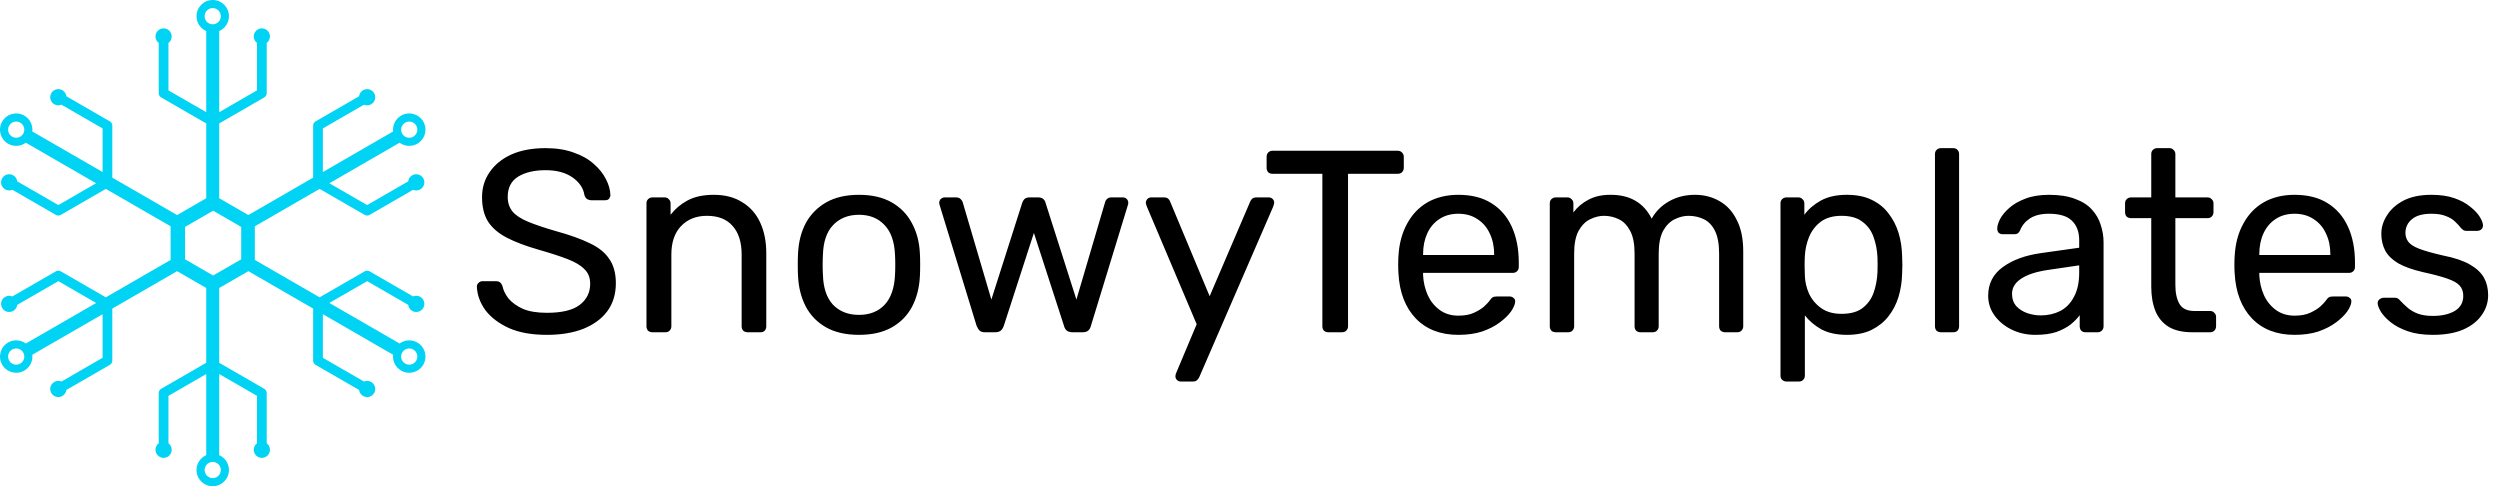 <svg width="1234" height="240" viewBox="0 0 1234 240" fill="none" xmlns="http://www.w3.org/2000/svg">
<path d="M205.998 169.072C209.825 171.281 211.136 176.174 208.927 180C206.718 183.826 201.825 185.138 197.998 182.929C195.157 181.288 193.705 178.169 194.049 175.104L159.363 155.079L159.363 176.615L179.642 188.321C180.759 187.845 182.08 187.882 183.213 188.536C185.126 189.641 185.782 192.088 184.677 194.001C183.572 195.914 181.126 196.569 179.213 195.465C178.08 194.81 177.389 193.685 177.242 192.479L155.763 180.079L155.764 180.077C154.995 179.633 154.568 178.828 154.567 178H154.563L154.563 152.308L122.586 133.847L108.2 142.152V179.076L130.449 191.921L130.448 191.923C131.165 192.338 131.649 193.112 131.649 194V218.8C132.62 219.53 133.249 220.691 133.249 222C133.249 224.209 131.458 226 129.249 226C127.04 226 125.249 224.209 125.249 222C125.249 220.691 125.877 219.53 126.849 218.8V195.385L108.2 184.619V224.668C111.025 225.903 113 228.72 113 232C113 236.418 109.419 240 105 240C100.582 240 97 236.418 97 232C97 228.72 98.975 225.903 101.8 224.668V184.618L83.15 195.386V218.8C84.121 219.53 84.75 220.691 84.75 222C84.75 224.209 82.958 226 80.749 226C78.54 226 76.749 224.209 76.749 222C76.749 220.691 77.378 219.53 78.35 218.8V194H78.351L78.364 193.755C78.443 192.97 78.901 192.299 79.552 191.923L79.55 191.921L101.8 179.075V142.152L87.415 133.847L55.437 152.309V177.999H55.435C55.434 178.75 55.082 179.483 54.443 179.944L54.236 180.078L32.758 192.477C32.612 193.683 31.92 194.809 30.786 195.464C28.873 196.568 26.427 195.913 25.322 194C24.218 192.087 24.873 189.64 26.786 188.535C27.92 187.881 29.241 187.844 30.359 188.32L50.637 176.613V155.08L15.952 175.104C16.296 178.169 14.843 181.288 12.002 182.929C8.176 185.138 3.283 183.826 1.073 180C-1.136 176.174 0.175 171.282 4.001 169.072C6.842 167.432 10.27 167.733 12.752 169.562L47.438 149.537L28.787 138.771L8.509 150.478C8.363 151.684 7.671 152.81 6.537 153.464C4.624 154.568 2.177 153.912 1.072 151.999C-0.032 150.086 0.624 147.64 2.537 146.535C3.671 145.881 4.991 145.844 6.109 146.32L27.586 133.921L27.587 133.922L27.806 133.81C28.525 133.486 29.335 133.548 29.986 133.923L29.988 133.921L52.237 146.766L84.215 128.305L84.215 111.695L52.237 93.232L29.988 106.078L29.986 106.075C29.268 106.489 28.357 106.522 27.587 106.078L6.11 93.678C4.992 94.154 3.671 94.118 2.537 93.464C0.624 92.359 -0.031 89.913 1.073 88C2.178 86.087 4.625 85.431 6.538 86.535C7.671 87.189 8.362 88.314 8.509 89.519L28.788 101.228L47.437 90.461L12.752 70.438C10.27 72.267 6.842 72.569 4.001 70.929C0.175 68.719 -1.136 63.826 1.073 60C3.283 56.174 8.176 54.863 12.002 57.072C14.843 58.712 16.295 61.831 15.952 64.894L50.637 84.919V63.385L30.36 51.678C29.242 52.154 27.921 52.118 26.787 51.464C24.874 50.359 24.219 47.912 25.323 45.999C26.428 44.086 28.874 43.431 30.787 44.535C31.921 45.189 32.613 46.315 32.759 47.52L54.237 59.921V59.922C55.006 60.366 55.434 61.172 55.435 62H55.438V87.69L87.415 106.152L101.8 97.848V60.925L79.551 48.079L79.553 48.076C78.902 47.7 78.443 47.03 78.364 46.245L78.351 46V21.2C77.379 20.47 76.75 19.309 76.75 18C76.75 15.791 78.542 14 80.751 14C82.96 14 84.751 15.791 84.751 18C84.751 19.308 84.123 20.469 83.151 21.199V44.615L101.8 55.381V15.332C98.975 14.097 97 11.28 97 8C97 3.582 100.582 0 105 0C109.419 4.98135e-05 113 3.582 113 8C113 11.28 111.025 14.097 108.2 15.332V55.382L126.85 44.615V21.2C125.878 20.47 125.25 19.308 125.25 18C125.25 15.791 127.041 14 129.25 14C131.459 14 133.25 15.791 133.25 18C133.25 19.308 132.622 20.47 131.651 21.2V46H131.65L131.637 46.245C131.557 47.029 131.099 47.7 130.448 48.076L130.449 48.079L108.2 60.925V97.848L122.586 106.152L154.564 87.69V62.001H154.567C154.567 61.249 154.918 60.517 155.558 60.056L155.764 59.922L177.242 47.523C177.389 46.316 178.08 45.191 179.213 44.536C181.126 43.432 183.573 44.087 184.678 46C185.783 47.913 185.126 50.36 183.213 51.465C182.08 52.119 180.76 52.155 179.643 51.679L159.363 63.387V84.92L194.049 64.894C193.706 61.831 195.158 58.712 197.998 57.072C201.825 54.863 206.718 56.174 208.927 60C211.136 63.826 209.825 68.72 205.998 70.929C203.158 72.568 199.731 72.266 197.249 70.438L162.564 90.462L181.213 101.229L201.492 89.522C201.639 88.316 202.33 87.19 203.463 86.536C205.376 85.432 207.822 86.088 208.927 88.001C210.031 89.914 209.376 92.36 207.463 93.465C206.33 94.119 205.01 94.155 203.893 93.679L182.413 106.079V106.078C181.644 106.522 180.733 106.489 180.015 106.076L180.013 106.079L157.764 93.233L125.785 111.695L125.785 128.305L157.765 146.767L180.013 133.922L180.015 133.924C180.666 133.549 181.476 133.487 182.195 133.811L182.413 133.922L203.892 146.321C205.009 145.845 206.33 145.882 207.463 146.536C209.376 147.641 210.031 150.087 208.927 152C207.822 153.913 205.375 154.569 203.462 153.465C202.329 152.81 201.638 151.685 201.491 150.479L181.213 138.771L162.565 149.538L197.249 169.562C199.731 167.734 203.158 167.432 205.998 169.072ZM11.466 66C12.57 64.087 11.915 61.641 10.002 60.536C8.089 59.432 5.642 60.087 4.537 62C3.433 63.913 4.088 66.359 6.001 67.464C7.914 68.568 10.361 67.913 11.466 66ZM10.002 179.464C11.915 178.359 12.57 175.913 11.466 174C10.361 172.087 7.914 171.432 6.001 172.536C4.088 173.641 3.433 176.087 4.537 178C5.642 179.913 8.089 180.568 10.002 179.464ZM119.054 111.999L105.196 103.999L91.34 111.999L91.34 128L105.196 136L119.054 128L119.054 111.999ZM109 8C109 5.791 107.209 4 105 4C102.791 4 101 5.791 101 8C101 10.209 102.791 12 105 12C107.209 12 109 10.209 109 8ZM109 232C109 229.791 107.209 228 105 228C102.791 228 101 229.791 101 232C101 234.209 102.791 236 105 236C107.209 236 109 234.209 109 232ZM203.998 67.464C205.911 66.359 206.568 63.913 205.463 62C204.358 60.087 201.911 59.432 199.998 60.536C198.085 61.641 197.43 64.087 198.534 66C199.639 67.913 202.085 68.568 203.998 67.464ZM205.463 178C206.567 176.087 205.911 173.641 203.998 172.536C202.085 171.432 199.639 172.087 198.534 174C197.43 175.913 198.085 178.359 199.998 179.464C201.911 180.568 204.358 179.913 205.463 178Z" fill="#00D3F3"/>
<path d="M269.936 165.28C262.512 165.28 256.283 164.171 251.248 161.952C246.213 159.648 242.331 156.704 239.6 153.12C236.955 149.451 235.547 145.568 235.376 141.472C235.376 140.789 235.632 140.192 236.144 139.68C236.741 139.083 237.424 138.784 238.192 138.784H244.72C245.744 138.784 246.512 139.04 247.024 139.552C247.536 140.064 247.877 140.661 248.048 141.344C248.475 143.392 249.499 145.44 251.12 147.488C252.827 149.451 255.173 151.115 258.16 152.48C261.232 153.76 265.157 154.4 269.936 154.4C277.275 154.4 282.651 153.12 286.064 150.56C289.563 147.915 291.312 144.416 291.312 140.064C291.312 137.077 290.373 134.688 288.496 132.896C286.704 131.019 283.931 129.355 280.176 127.904C276.421 126.453 271.557 124.875 265.584 123.168C259.355 121.376 254.192 119.413 250.096 117.28C246 115.147 242.928 112.501 240.88 109.344C238.917 106.187 237.936 102.176 237.936 97.312C237.936 92.704 239.173 88.608 241.648 85.024C244.123 81.355 247.664 78.453 252.272 76.32C256.965 74.187 262.64 73.12 269.296 73.12C274.587 73.12 279.195 73.845 283.12 75.296C287.131 76.661 290.459 78.539 293.104 80.928C295.749 83.232 297.755 85.749 299.12 88.48C300.485 91.125 301.211 93.728 301.296 96.288C301.296 96.885 301.083 97.483 300.656 98.08C300.229 98.592 299.547 98.848 298.608 98.848H291.824C291.227 98.848 290.587 98.677 289.904 98.336C289.307 97.995 288.837 97.355 288.496 96.416C287.984 92.917 286.021 89.973 282.608 87.584C279.195 85.195 274.757 84 269.296 84C263.749 84 259.227 85.067 255.728 87.2C252.315 89.333 250.608 92.661 250.608 97.184C250.608 100.085 251.419 102.517 253.04 104.48C254.661 106.357 257.221 108.021 260.72 109.472C264.219 110.923 268.784 112.459 274.416 114.08C281.243 115.957 286.832 117.963 291.184 120.096C295.536 122.144 298.736 124.747 300.784 127.904C302.917 130.976 303.984 134.944 303.984 139.808C303.984 145.184 302.576 149.792 299.76 153.632C296.944 157.387 292.976 160.288 287.856 162.336C282.821 164.299 276.848 165.28 269.936 165.28ZM322.041 164C321.188 164 320.462 163.744 319.865 163.232C319.353 162.635 319.097 161.909 319.097 161.056V100.384C319.097 99.531 319.353 98.848 319.865 98.336C320.462 97.739 321.188 97.44 322.041 97.44H328.057C328.91 97.44 329.593 97.739 330.105 98.336C330.702 98.848 331.001 99.531 331.001 100.384V106.016C333.22 103.115 335.993 100.768 339.321 98.976C342.734 97.099 347.086 96.16 352.377 96.16C357.924 96.16 362.617 97.397 366.457 99.872C370.382 102.261 373.326 105.632 375.289 109.984C377.252 114.251 378.233 119.243 378.233 124.96V161.056C378.233 161.909 377.977 162.635 377.465 163.232C376.953 163.744 376.27 164 375.417 164H369.017C368.164 164 367.438 163.744 366.841 163.232C366.329 162.635 366.073 161.909 366.073 161.056V125.6C366.073 119.627 364.622 114.976 361.721 111.648C358.82 108.235 354.553 106.528 348.921 106.528C343.63 106.528 339.364 108.235 336.121 111.648C332.964 114.976 331.385 119.627 331.385 125.6V161.056C331.385 161.909 331.086 162.635 330.489 163.232C329.977 163.744 329.294 164 328.441 164H322.041ZM423.986 165.28C417.501 165.28 412.082 164.043 407.73 161.568C403.378 159.093 400.05 155.68 397.746 151.328C395.442 146.891 394.162 141.856 393.906 136.224C393.821 134.773 393.778 132.939 393.778 130.72C393.778 128.416 393.821 126.581 393.906 125.216C394.162 119.499 395.442 114.464 397.746 110.112C400.135 105.76 403.506 102.347 407.858 99.872C412.21 97.397 417.586 96.16 423.986 96.16C430.386 96.16 435.762 97.397 440.114 99.872C444.466 102.347 447.794 105.76 450.098 110.112C452.487 114.464 453.81 119.499 454.066 125.216C454.151 126.581 454.194 128.416 454.194 130.72C454.194 132.939 454.151 134.773 454.066 136.224C453.81 141.856 452.53 146.891 450.226 151.328C447.922 155.68 444.594 159.093 440.242 161.568C435.89 164.043 430.471 165.28 423.986 165.28ZM423.986 155.424C429.277 155.424 433.501 153.76 436.658 150.432C439.815 147.019 441.522 142.069 441.778 135.584C441.863 134.304 441.906 132.683 441.906 130.72C441.906 128.757 441.863 127.136 441.778 125.856C441.522 119.371 439.815 114.464 436.658 111.136C433.501 107.723 429.277 106.016 423.986 106.016C418.695 106.016 414.429 107.723 411.186 111.136C408.029 114.464 406.365 119.371 406.194 125.856C406.109 127.136 406.066 128.757 406.066 130.72C406.066 132.683 406.109 134.304 406.194 135.584C406.365 142.069 408.029 147.019 411.186 150.432C414.429 153.76 418.695 155.424 423.986 155.424ZM486.136 164C485.027 164 484.173 163.744 483.576 163.232C482.979 162.635 482.467 161.824 482.04 160.8L463.864 101.408C463.693 100.981 463.608 100.555 463.608 100.128C463.608 99.36 463.864 98.72 464.376 98.208C464.973 97.696 465.613 97.44 466.296 97.44H471.928C472.867 97.44 473.592 97.696 474.104 98.208C474.616 98.72 474.957 99.189 475.128 99.616L489.336 147.872L504.568 100.128C504.739 99.531 505.08 98.933 505.592 98.336C506.189 97.739 507.043 97.44 508.152 97.44H512.504C513.613 97.44 514.467 97.739 515.064 98.336C515.661 98.933 516.003 99.531 516.088 100.128L531.32 147.872L545.528 99.616C545.613 99.189 545.912 98.72 546.424 98.208C546.936 97.696 547.661 97.44 548.6 97.44H554.232C555 97.44 555.64 97.696 556.152 98.208C556.664 98.72 556.92 99.36 556.92 100.128C556.92 100.555 556.835 100.981 556.664 101.408L538.488 160.8C538.232 161.824 537.763 162.635 537.08 163.232C536.483 163.744 535.587 164 534.392 164H529.4C528.291 164 527.352 163.744 526.584 163.232C525.901 162.635 525.432 161.824 525.176 160.8L510.328 114.976L495.48 160.8C495.139 161.824 494.627 162.635 493.944 163.232C493.261 163.744 492.323 164 491.128 164H486.136ZM582.745 188.32C582.062 188.32 581.465 188.064 580.953 187.552C580.441 187.04 580.185 186.443 580.185 185.76C580.185 185.419 580.228 185.077 580.313 184.736C580.398 184.395 580.569 183.968 580.825 183.456L590.681 160.032L566.233 102.304C565.806 101.28 565.593 100.555 565.593 100.128C565.593 99.36 565.849 98.72 566.361 98.208C566.873 97.696 567.513 97.44 568.281 97.44H574.553C575.406 97.44 576.089 97.653 576.601 98.08C577.113 98.507 577.454 99.019 577.625 99.616L597.081 146.208L617.049 99.616C617.305 99.019 617.646 98.507 618.073 98.08C618.585 97.653 619.31 97.44 620.249 97.44H626.265C627.033 97.44 627.673 97.696 628.185 98.208C628.697 98.72 628.953 99.317 628.953 100C628.953 100.427 628.74 101.195 628.313 102.304L591.961 186.144C591.705 186.741 591.321 187.253 590.809 187.68C590.382 188.107 589.7 188.32 588.761 188.32H582.745ZM655.664 164C654.811 164 654.085 163.744 653.488 163.232C652.976 162.635 652.72 161.909 652.72 161.056V85.792H628.144C627.291 85.792 626.565 85.536 625.968 85.024C625.456 84.427 625.2 83.701 625.2 82.848V77.472C625.2 76.533 625.456 75.808 625.968 75.296C626.565 74.699 627.291 74.4 628.144 74.4H689.84C690.779 74.4 691.504 74.699 692.016 75.296C692.613 75.808 692.912 76.533 692.912 77.472V82.848C692.912 83.701 692.613 84.427 692.016 85.024C691.504 85.536 690.779 85.792 689.84 85.792H665.392V161.056C665.392 161.909 665.093 162.635 664.496 163.232C663.984 163.744 663.259 164 662.32 164H655.664ZM719.843 165.28C711.054 165.28 704.056 162.592 698.851 157.216C693.646 151.755 690.787 144.331 690.275 134.944C690.19 133.835 690.147 132.427 690.147 130.72C690.147 128.928 690.19 127.477 690.275 126.368C690.616 120.309 692.024 115.019 694.499 110.496C696.974 105.888 700.344 102.347 704.611 99.872C708.963 97.397 714.04 96.16 719.843 96.16C726.328 96.16 731.747 97.525 736.099 100.256C740.536 102.987 743.907 106.869 746.211 111.904C748.515 116.939 749.667 122.827 749.667 129.568V131.744C749.667 132.683 749.368 133.408 748.771 133.92C748.259 134.432 747.576 134.688 746.723 134.688H702.435C702.435 134.773 702.435 134.944 702.435 135.2C702.435 135.456 702.435 135.669 702.435 135.84C702.606 139.339 703.374 142.624 704.739 145.696C706.104 148.683 708.067 151.115 710.627 152.992C713.187 154.869 716.259 155.808 719.843 155.808C722.915 155.808 725.475 155.339 727.523 154.4C729.571 153.461 731.235 152.437 732.515 151.328C733.795 150.133 734.648 149.237 735.075 148.64C735.843 147.531 736.44 146.891 736.867 146.72C737.294 146.464 737.976 146.336 738.915 146.336H745.059C745.912 146.336 746.595 146.592 747.107 147.104C747.704 147.531 747.96 148.171 747.875 149.024C747.79 150.304 747.107 151.883 745.827 153.76C744.547 155.552 742.712 157.344 740.323 159.136C737.934 160.928 735.032 162.421 731.619 163.616C728.206 164.725 724.28 165.28 719.843 165.28ZM702.435 125.856H737.507V125.472C737.507 121.632 736.782 118.219 735.331 115.232C733.966 112.245 731.96 109.899 729.315 108.192C726.67 106.4 723.512 105.504 719.843 105.504C716.174 105.504 713.016 106.4 710.371 108.192C707.811 109.899 705.848 112.245 704.483 115.232C703.118 118.219 702.435 121.632 702.435 125.472V125.856ZM767.916 164C767.063 164 766.337 163.744 765.74 163.232C765.228 162.635 764.972 161.909 764.972 161.056V100.384C764.972 99.531 765.228 98.848 765.74 98.336C766.337 97.739 767.063 97.44 767.916 97.44H773.676C774.529 97.44 775.212 97.739 775.724 98.336C776.321 98.848 776.62 99.531 776.62 100.384V104.864C778.583 102.219 781.057 100.128 784.044 98.592C787.031 96.971 790.615 96.16 794.796 96.16C804.439 96.075 811.265 100 815.276 107.936C817.239 104.352 820.097 101.493 823.852 99.36C827.607 97.227 831.873 96.16 836.652 96.16C841.089 96.16 845.1 97.184 848.684 99.232C852.353 101.28 855.212 104.395 857.26 108.576C859.393 112.672 860.46 117.835 860.46 124.064V161.056C860.46 161.909 860.161 162.635 859.564 163.232C859.052 163.744 858.369 164 857.516 164H851.5C850.647 164 849.921 163.744 849.324 163.232C848.812 162.635 848.556 161.909 848.556 161.056V125.216C848.556 120.437 847.873 116.683 846.508 113.952C845.143 111.221 843.308 109.301 841.004 108.192C838.7 107.083 836.183 106.528 833.452 106.528C831.233 106.528 828.972 107.083 826.668 108.192C824.364 109.301 822.444 111.221 820.908 113.952C819.457 116.683 818.732 120.437 818.732 125.216V161.056C818.732 161.909 818.433 162.635 817.836 163.232C817.324 163.744 816.641 164 815.788 164H809.772C808.919 164 808.193 163.744 807.596 163.232C807.084 162.635 806.828 161.909 806.828 161.056V125.216C806.828 120.437 806.103 116.683 804.652 113.952C803.201 111.221 801.324 109.301 799.02 108.192C796.716 107.083 794.284 106.528 791.724 106.528C789.505 106.528 787.244 107.083 784.94 108.192C782.636 109.301 780.716 111.221 779.18 113.952C777.729 116.683 777.004 120.395 777.004 125.088V161.056C777.004 161.909 776.705 162.635 776.108 163.232C775.596 163.744 774.913 164 774.06 164H767.916ZM881.794 188.32C880.941 188.32 880.215 188.021 879.618 187.424C879.106 186.912 878.85 186.229 878.85 185.376V100.384C878.85 99.531 879.106 98.848 879.618 98.336C880.215 97.739 880.941 97.44 881.794 97.44H887.682C888.535 97.44 889.218 97.739 889.73 98.336C890.327 98.848 890.626 99.531 890.626 100.384V106.016C892.674 103.2 895.405 100.853 898.818 98.976C902.231 97.099 906.498 96.16 911.618 96.16C916.397 96.16 920.45 96.971 923.778 98.592C927.191 100.213 929.965 102.432 932.098 105.248C934.317 108.064 935.981 111.264 937.09 114.848C938.199 118.432 938.797 122.272 938.882 126.368C938.967 127.733 939.01 129.184 939.01 130.72C939.01 132.256 938.967 133.707 938.882 135.072C938.797 139.083 938.199 142.923 937.09 146.592C935.981 150.176 934.317 153.376 932.098 156.192C929.965 158.923 927.191 161.141 923.778 162.848C920.45 164.469 916.397 165.28 911.618 165.28C906.669 165.28 902.487 164.384 899.074 162.592C895.746 160.715 893.015 158.411 890.882 155.68V185.376C890.882 186.229 890.626 186.912 890.114 187.424C889.602 188.021 888.877 188.32 887.938 188.32H881.794ZM908.93 154.912C913.367 154.912 916.823 153.973 919.298 152.096C921.858 150.133 923.693 147.616 924.802 144.544C925.911 141.387 926.551 138.016 926.722 134.432C926.807 131.957 926.807 129.483 926.722 127.008C926.551 123.424 925.911 120.096 924.802 117.024C923.693 113.867 921.858 111.349 919.298 109.472C916.823 107.509 913.367 106.528 908.93 106.528C904.749 106.528 901.335 107.509 898.69 109.472C896.13 111.435 894.21 113.952 892.93 117.024C891.735 120.011 891.053 123.083 890.882 126.24C890.797 127.605 890.754 129.227 890.754 131.104C890.754 132.981 890.797 134.645 890.882 136.096C890.967 139.083 891.65 142.027 892.93 144.928C894.295 147.829 896.301 150.219 898.946 152.096C901.591 153.973 904.919 154.912 908.93 154.912ZM958.044 164C957.191 164 956.465 163.744 955.868 163.232C955.356 162.635 955.1 161.909 955.1 161.056V76.064C955.1 75.211 955.356 74.528 955.868 74.016C956.465 73.419 957.191 73.12 958.044 73.12H964.06C964.999 73.12 965.724 73.419 966.236 74.016C966.748 74.528 967.004 75.211 967.004 76.064V161.056C967.004 161.909 966.748 162.635 966.236 163.232C965.724 163.744 964.999 164 964.06 164H958.044ZM1004.66 165.28C1000.39 165.28 996.508 164.427 993.009 162.72C989.51 161.013 986.694 158.709 984.561 155.808C982.428 152.907 981.361 149.621 981.361 145.952C981.361 140.064 983.75 135.371 988.529 131.872C993.308 128.373 999.537 126.069 1007.22 124.96L1026.29 122.272V118.56C1026.29 114.464 1025.09 111.264 1022.71 108.96C1020.4 106.656 1016.6 105.504 1011.31 105.504C1007.47 105.504 1004.36 106.272 1001.97 107.808C999.665 109.344 998.044 111.307 997.105 113.696C996.593 114.976 995.697 115.616 994.417 115.616H988.657C987.718 115.616 986.993 115.36 986.481 114.848C986.054 114.251 985.841 113.568 985.841 112.8C985.841 111.52 986.31 109.941 987.249 108.064C988.273 106.187 989.809 104.352 991.857 102.56C993.905 100.768 996.508 99.275 999.665 98.08C1002.91 96.8 1006.83 96.16 1011.44 96.16C1016.56 96.16 1020.87 96.843 1024.37 98.208C1027.87 99.488 1030.6 101.237 1032.56 103.456C1034.61 105.675 1036.06 108.192 1036.91 111.008C1037.85 113.824 1038.32 116.683 1038.32 119.584V161.056C1038.32 161.909 1038.02 162.635 1037.43 163.232C1036.91 163.744 1036.23 164 1035.38 164H1029.49C1028.55 164 1027.83 163.744 1027.31 163.232C1026.8 162.635 1026.55 161.909 1026.55 161.056V155.552C1025.44 157.088 1023.94 158.624 1022.07 160.16C1020.19 161.611 1017.84 162.848 1015.03 163.872C1012.21 164.811 1008.75 165.28 1004.66 165.28ZM1007.35 155.68C1010.84 155.68 1014.04 154.955 1016.95 153.504C1019.85 151.968 1022.11 149.621 1023.73 146.464C1025.44 143.307 1026.29 139.339 1026.29 134.56V130.976L1011.44 133.152C1005.38 134.005 1000.82 135.456 997.745 137.504C994.673 139.467 993.137 141.984 993.137 145.056C993.137 147.445 993.82 149.451 995.185 151.072C996.636 152.608 998.428 153.76 1000.56 154.528C1002.78 155.296 1005.04 155.68 1007.35 155.68ZM1082.08 164C1077.3 164 1073.42 163.104 1070.43 161.312C1067.45 159.435 1065.27 156.832 1063.91 153.504C1062.54 150.091 1061.86 146.08 1061.86 141.472V107.68H1051.87C1051.02 107.68 1050.29 107.424 1049.7 106.912C1049.19 106.315 1048.93 105.589 1048.93 104.736V100.384C1048.93 99.531 1049.19 98.848 1049.7 98.336C1050.29 97.739 1051.02 97.44 1051.87 97.44H1061.86V76.064C1061.86 75.211 1062.11 74.528 1062.62 74.016C1063.22 73.419 1063.95 73.12 1064.8 73.12H1070.82C1071.67 73.12 1072.35 73.419 1072.87 74.016C1073.46 74.528 1073.76 75.211 1073.76 76.064V97.44H1089.63C1090.49 97.44 1091.17 97.739 1091.68 98.336C1092.28 98.848 1092.58 99.531 1092.58 100.384V104.736C1092.58 105.589 1092.28 106.315 1091.68 106.912C1091.17 107.424 1090.49 107.68 1089.63 107.68H1073.76V140.576C1073.76 144.587 1074.44 147.744 1075.81 150.048C1077.17 152.352 1079.61 153.504 1083.11 153.504H1090.91C1091.77 153.504 1092.45 153.803 1092.96 154.4C1093.56 154.912 1093.86 155.595 1093.86 156.448V161.056C1093.86 161.909 1093.56 162.635 1092.96 163.232C1092.45 163.744 1091.77 164 1090.91 164H1082.08ZM1132.59 165.28C1123.8 165.28 1116.81 162.592 1111.6 157.216C1106.4 151.755 1103.54 144.331 1103.03 134.944C1102.94 133.835 1102.9 132.427 1102.9 130.72C1102.9 128.928 1102.94 127.477 1103.03 126.368C1103.37 120.309 1104.77 115.019 1107.25 110.496C1109.72 105.888 1113.09 102.347 1117.36 99.872C1121.71 97.397 1126.79 96.16 1132.59 96.16C1139.08 96.16 1144.5 97.525 1148.85 100.256C1153.29 102.987 1156.66 106.869 1158.96 111.904C1161.27 116.939 1162.42 122.827 1162.42 129.568V131.744C1162.42 132.683 1162.12 133.408 1161.52 133.92C1161.01 134.432 1160.33 134.688 1159.47 134.688H1115.19C1115.19 134.773 1115.19 134.944 1115.19 135.2C1115.19 135.456 1115.19 135.669 1115.19 135.84C1115.36 139.339 1116.12 142.624 1117.49 145.696C1118.85 148.683 1120.82 151.115 1123.38 152.992C1125.94 154.869 1129.01 155.808 1132.59 155.808C1135.67 155.808 1138.23 155.339 1140.27 154.4C1142.32 153.461 1143.99 152.437 1145.27 151.328C1146.55 150.133 1147.4 149.237 1147.83 148.64C1148.59 147.531 1149.19 146.891 1149.62 146.72C1150.04 146.464 1150.73 146.336 1151.67 146.336H1157.81C1158.66 146.336 1159.35 146.592 1159.86 147.104C1160.45 147.531 1160.71 148.171 1160.62 149.024C1160.54 150.304 1159.86 151.883 1158.58 153.76C1157.3 155.552 1155.46 157.344 1153.07 159.136C1150.68 160.928 1147.78 162.421 1144.37 163.616C1140.96 164.725 1137.03 165.28 1132.59 165.28ZM1115.19 125.856H1150.26V125.472C1150.26 121.632 1149.53 118.219 1148.08 115.232C1146.72 112.245 1144.71 109.899 1142.07 108.192C1139.42 106.4 1136.26 105.504 1132.59 105.504C1128.92 105.504 1125.77 106.4 1123.12 108.192C1120.56 109.899 1118.6 112.245 1117.23 115.232C1115.87 118.219 1115.19 121.632 1115.19 125.472V125.856ZM1200.76 165.28C1195.98 165.28 1191.89 164.683 1188.47 163.488C1185.06 162.293 1182.29 160.843 1180.15 159.136C1178.02 157.429 1176.4 155.723 1175.29 154.016C1174.27 152.309 1173.71 150.944 1173.63 149.92C1173.54 148.981 1173.84 148.256 1174.52 147.744C1175.2 147.232 1175.89 146.976 1176.57 146.976H1182.2C1182.71 146.976 1183.1 147.061 1183.35 147.232C1183.7 147.317 1184.12 147.659 1184.63 148.256C1185.74 149.451 1186.98 150.645 1188.35 151.84C1189.71 153.035 1191.38 154.016 1193.34 154.784C1195.39 155.552 1197.9 155.936 1200.89 155.936C1205.24 155.936 1208.83 155.125 1211.64 153.504C1214.46 151.797 1215.87 149.323 1215.87 146.08C1215.87 143.947 1215.27 142.24 1214.07 140.96C1212.96 139.68 1210.92 138.528 1207.93 137.504C1205.03 136.48 1201.02 135.413 1195.9 134.304C1190.78 133.109 1186.72 131.659 1183.74 129.952C1180.75 128.16 1178.62 126.069 1177.34 123.68C1176.06 121.205 1175.42 118.432 1175.42 115.36C1175.42 112.203 1176.36 109.173 1178.23 106.272C1180.11 103.285 1182.84 100.853 1186.43 98.976C1190.1 97.099 1194.66 96.16 1200.12 96.16C1204.56 96.16 1208.36 96.715 1211.51 97.824C1214.67 98.933 1217.27 100.341 1219.32 102.048C1221.37 103.669 1222.91 105.291 1223.93 106.912C1224.95 108.533 1225.51 109.899 1225.59 111.008C1225.68 111.861 1225.42 112.587 1224.83 113.184C1224.23 113.696 1223.55 113.952 1222.78 113.952H1217.4C1216.8 113.952 1216.29 113.824 1215.87 113.568C1215.52 113.312 1215.18 113.013 1214.84 112.672C1213.99 111.563 1212.96 110.453 1211.77 109.344C1210.66 108.235 1209.17 107.339 1207.29 106.656C1205.5 105.888 1203.11 105.504 1200.12 105.504C1195.86 105.504 1192.66 106.4 1190.52 108.192C1188.39 109.984 1187.32 112.245 1187.32 114.976C1187.32 116.597 1187.79 118.048 1188.73 119.328C1189.67 120.608 1191.46 121.76 1194.11 122.784C1196.75 123.808 1200.68 124.917 1205.88 126.112C1211.51 127.221 1215.95 128.715 1219.19 130.592C1222.44 132.469 1224.74 134.645 1226.11 137.12C1227.47 139.595 1228.15 142.453 1228.15 145.696C1228.15 149.28 1227.09 152.565 1224.95 155.552C1222.91 158.539 1219.83 160.928 1215.74 162.72C1211.73 164.427 1206.74 165.28 1200.76 165.28Z" fill="black"/>
</svg>
